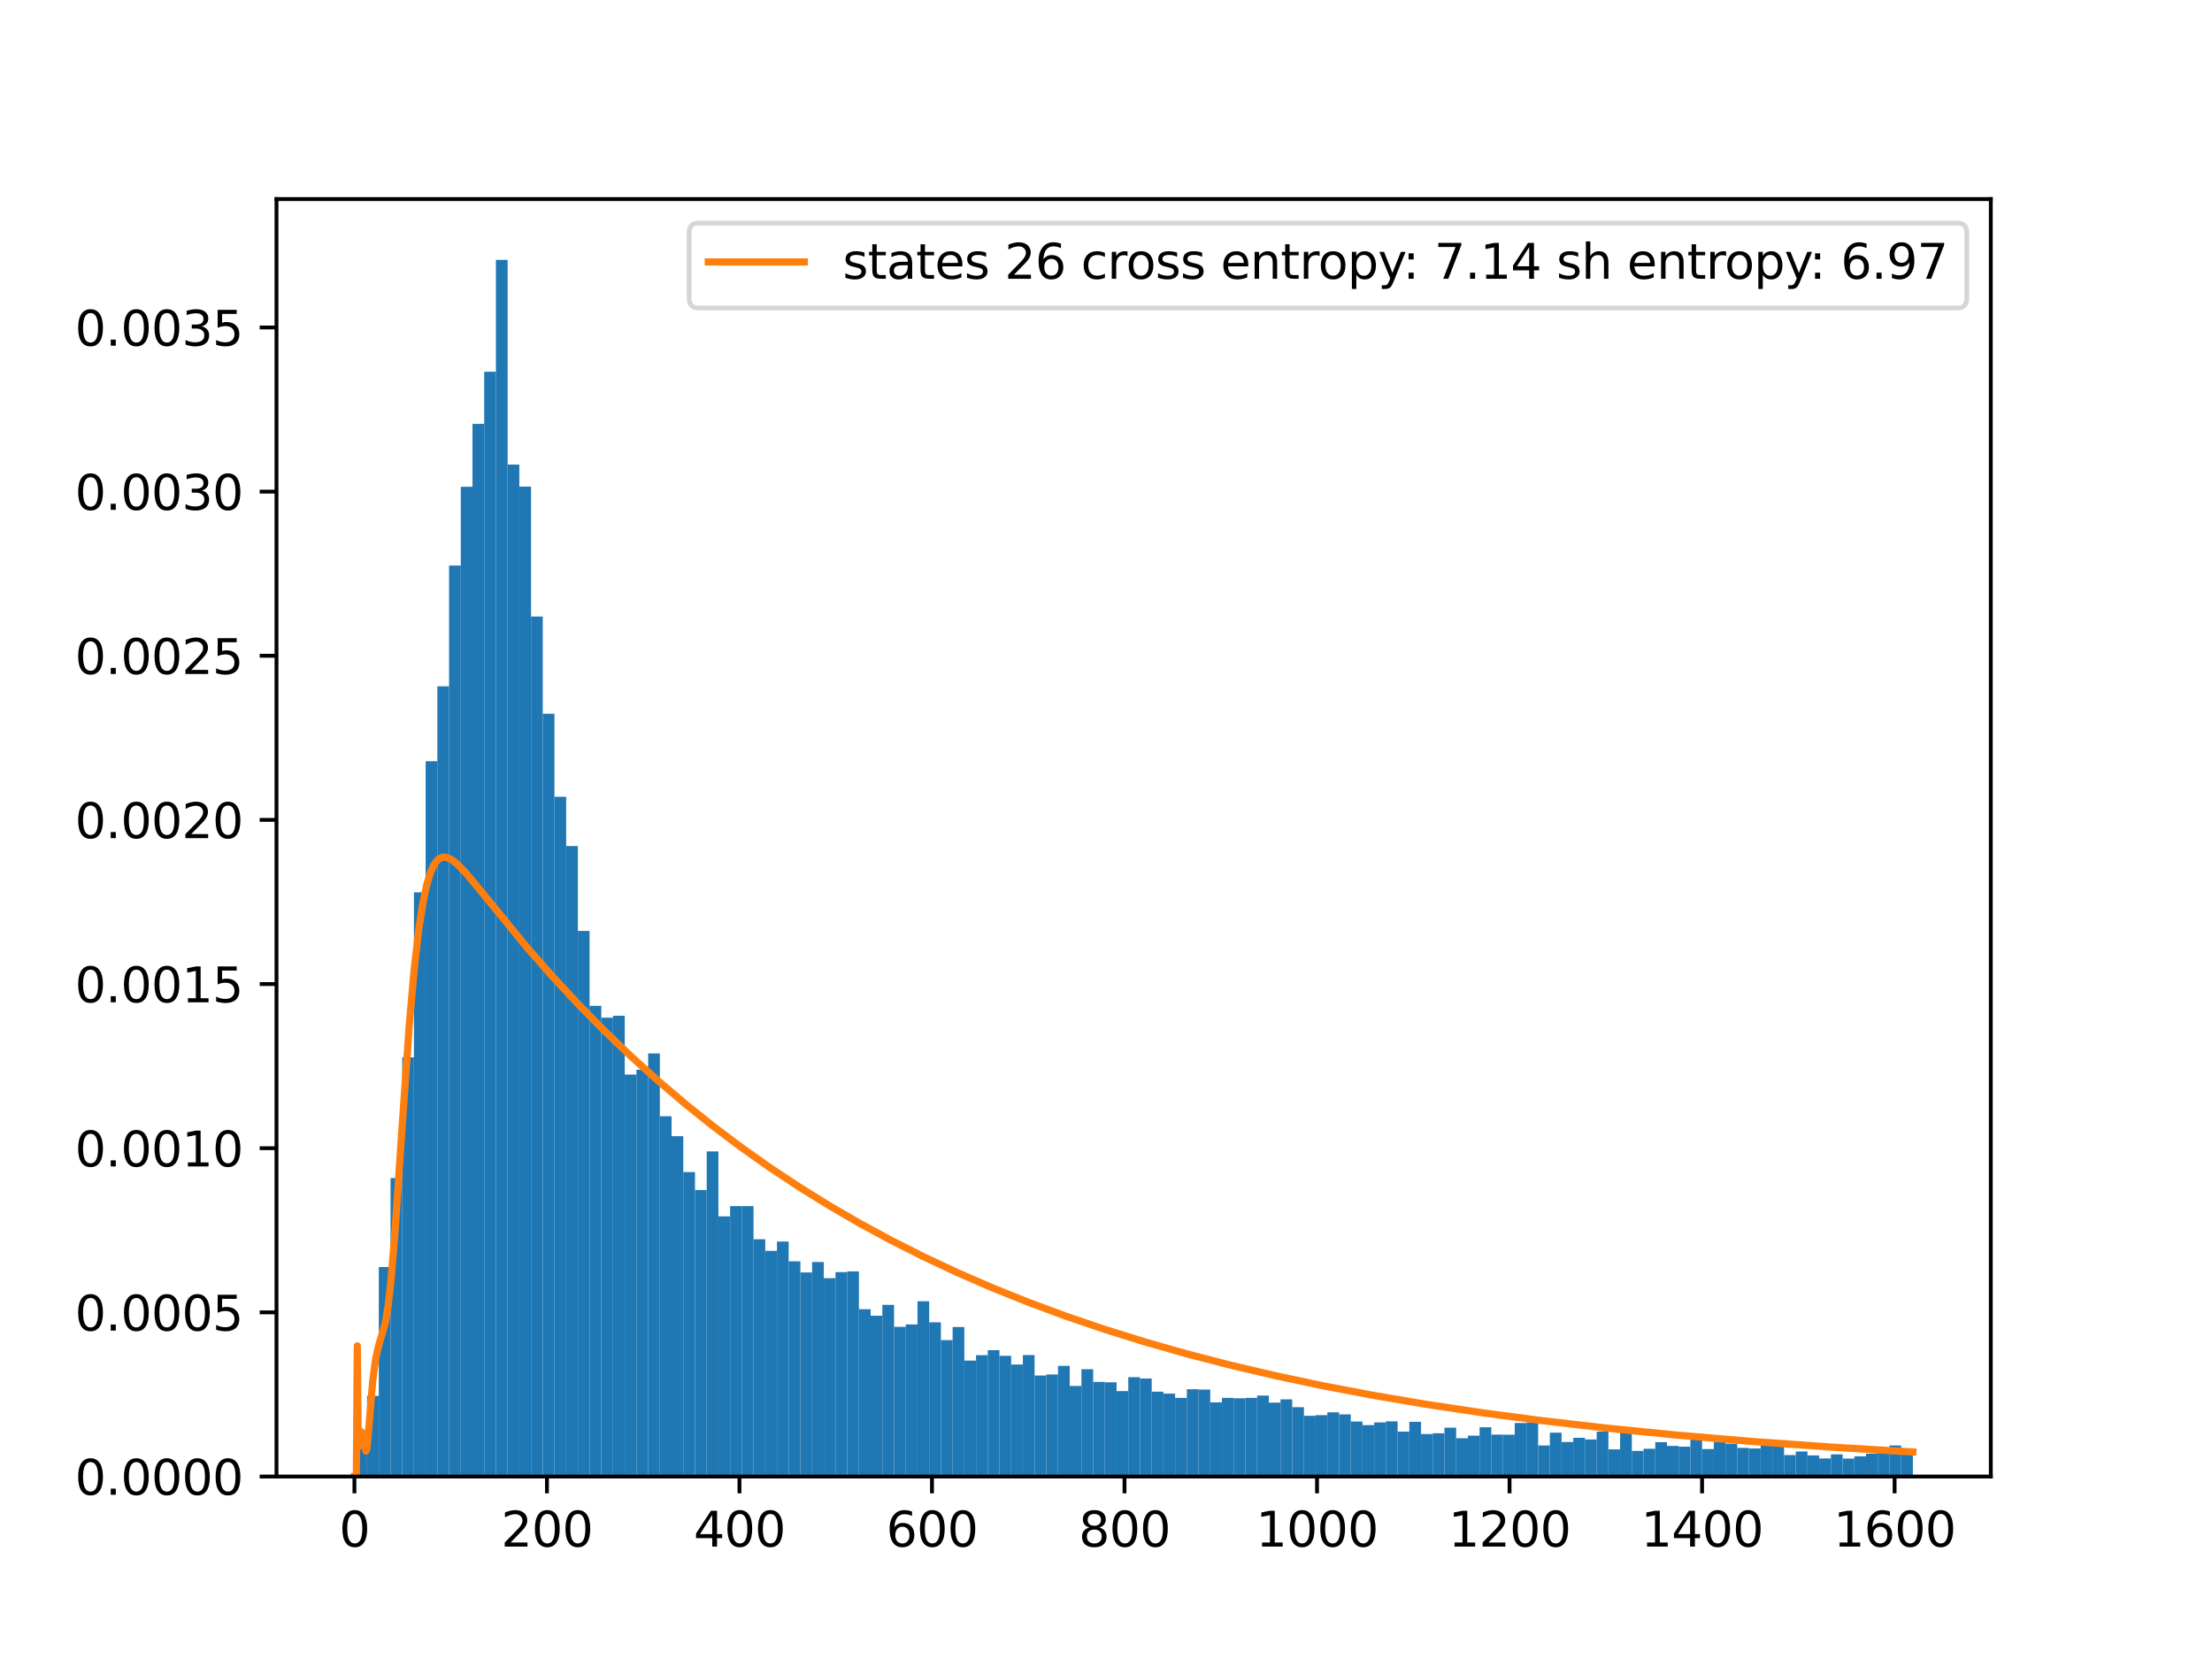 <?xml version="1.0" encoding="utf-8" standalone="no"?>
<!DOCTYPE svg PUBLIC "-//W3C//DTD SVG 1.1//EN"
  "http://www.w3.org/Graphics/SVG/1.1/DTD/svg11.dtd">
<svg xmlns:xlink="http://www.w3.org/1999/xlink" width="460.8pt" height="345.6pt" viewBox="0 0 460.8 345.6" xmlns="http://www.w3.org/2000/svg" version="1.1">
 <defs>
  <style type="text/css">*{stroke-linejoin: round; stroke-linecap: butt}</style>
 </defs>
 <g id="figure_1">
  <g id="patch_1">
   <path d="M 0 345.6 
L 460.8 345.6 
L 460.8 0 
L 0 0 
z
" style="fill: #ffffff"/>
  </g>
  <g id="axes_1">
   <g id="patch_2">
    <path d="M 57.6 307.584 
L 414.72 307.584 
L 414.72 41.472 
L 57.6 41.472 
z
" style="fill: #ffffff"/>
   </g>
   <g id="patch_3">
    <path d="M 74.033 307.584 
L 76.473 307.584 
L 76.473 300.645 
L 74.033 300.645 
z
" clip-path="url(#pe1eccd3d20)" style="fill: #1f77b4"/>
   </g>
   <g id="patch_4">
    <path d="M 76.473 307.584 
L 78.912 307.584 
L 78.912 290.786 
L 76.473 290.786 
z
" clip-path="url(#pe1eccd3d20)" style="fill: #1f77b4"/>
   </g>
   <g id="patch_5">
    <path d="M 78.912 307.584 
L 81.352 307.584 
L 81.352 263.942 
L 78.912 263.942 
z
" clip-path="url(#pe1eccd3d20)" style="fill: #1f77b4"/>
   </g>
   <g id="patch_6">
    <path d="M 81.352 307.584 
L 83.791 307.584 
L 83.791 245.417 
L 81.352 245.417 
z
" clip-path="url(#pe1eccd3d20)" style="fill: #1f77b4"/>
   </g>
   <g id="patch_7">
    <path d="M 83.791 307.584 
L 86.231 307.584 
L 86.231 220.268 
L 83.791 220.268 
z
" clip-path="url(#pe1eccd3d20)" style="fill: #1f77b4"/>
   </g>
   <g id="patch_8">
    <path d="M 86.231 307.584 
L 88.67 307.584 
L 88.67 185.888 
L 86.231 185.888 
z
" clip-path="url(#pe1eccd3d20)" style="fill: #1f77b4"/>
   </g>
   <g id="patch_9">
    <path d="M 88.67 307.584 
L 91.11 307.584 
L 91.11 158.572 
L 88.67 158.572 
z
" clip-path="url(#pe1eccd3d20)" style="fill: #1f77b4"/>
   </g>
   <g id="patch_10">
    <path d="M 91.11 307.584 
L 93.549 307.584 
L 93.549 142.967 
L 91.11 142.967 
z
" clip-path="url(#pe1eccd3d20)" style="fill: #1f77b4"/>
   </g>
   <g id="patch_11">
    <path d="M 93.549 307.584 
L 95.989 307.584 
L 95.989 117.818 
L 93.549 117.818 
z
" clip-path="url(#pe1eccd3d20)" style="fill: #1f77b4"/>
   </g>
   <g id="patch_12">
    <path d="M 95.989 307.584 
L 98.428 307.584 
L 98.428 101.397 
L 95.989 101.397 
z
" clip-path="url(#pe1eccd3d20)" style="fill: #1f77b4"/>
   </g>
   <g id="patch_13">
    <path d="M 98.428 307.584 
L 100.868 307.584 
L 100.868 88.304 
L 98.428 88.304 
z
" clip-path="url(#pe1eccd3d20)" style="fill: #1f77b4"/>
   </g>
   <g id="patch_14">
    <path d="M 100.868 307.584 
L 103.307 307.584 
L 103.307 77.441 
L 100.868 77.441 
z
" clip-path="url(#pe1eccd3d20)" style="fill: #1f77b4"/>
   </g>
   <g id="patch_15">
    <path d="M 103.307 307.584 
L 105.747 307.584 
L 105.747 54.144 
L 103.307 54.144 
z
" clip-path="url(#pe1eccd3d20)" style="fill: #1f77b4"/>
   </g>
   <g id="patch_16">
    <path d="M 105.747 307.584 
L 108.186 307.584 
L 108.186 96.782 
L 105.747 96.782 
z
" clip-path="url(#pe1eccd3d20)" style="fill: #1f77b4"/>
   </g>
   <g id="patch_17">
    <path d="M 108.186 307.584 
L 110.626 307.584 
L 110.626 101.366 
L 108.186 101.366 
z
" clip-path="url(#pe1eccd3d20)" style="fill: #1f77b4"/>
   </g>
   <g id="patch_18">
    <path d="M 110.626 307.584 
L 113.065 307.584 
L 113.065 128.43 
L 110.626 128.43 
z
" clip-path="url(#pe1eccd3d20)" style="fill: #1f77b4"/>
   </g>
   <g id="patch_19">
    <path d="M 113.065 307.584 
L 115.505 307.584 
L 115.505 148.682 
L 113.065 148.682 
z
" clip-path="url(#pe1eccd3d20)" style="fill: #1f77b4"/>
   </g>
   <g id="patch_20">
    <path d="M 115.505 307.584 
L 117.944 307.584 
L 117.944 165.982 
L 115.505 165.982 
z
" clip-path="url(#pe1eccd3d20)" style="fill: #1f77b4"/>
   </g>
   <g id="patch_21">
    <path d="M 117.944 307.584 
L 120.384 307.584 
L 120.384 176.249 
L 117.944 176.249 
z
" clip-path="url(#pe1eccd3d20)" style="fill: #1f77b4"/>
   </g>
   <g id="patch_22">
    <path d="M 120.384 307.584 
L 122.823 307.584 
L 122.823 193.925 
L 120.384 193.925 
z
" clip-path="url(#pe1eccd3d20)" style="fill: #1f77b4"/>
   </g>
   <g id="patch_23">
    <path d="M 122.823 307.584 
L 125.263 307.584 
L 125.263 209.53 
L 122.823 209.53 
z
" clip-path="url(#pe1eccd3d20)" style="fill: #1f77b4"/>
   </g>
   <g id="patch_24">
    <path d="M 125.263 307.584 
L 127.702 307.584 
L 127.702 212.01 
L 125.263 212.01 
z
" clip-path="url(#pe1eccd3d20)" style="fill: #1f77b4"/>
   </g>
   <g id="patch_25">
    <path d="M 127.702 307.584 
L 130.142 307.584 
L 130.142 211.602 
L 127.702 211.602 
z
" clip-path="url(#pe1eccd3d20)" style="fill: #1f77b4"/>
   </g>
   <g id="patch_26">
    <path d="M 130.142 307.584 
L 132.581 307.584 
L 132.581 223.847 
L 130.142 223.847 
z
" clip-path="url(#pe1eccd3d20)" style="fill: #1f77b4"/>
   </g>
   <g id="patch_27">
    <path d="M 132.581 307.584 
L 135.021 307.584 
L 135.021 222.842 
L 132.581 222.842 
z
" clip-path="url(#pe1eccd3d20)" style="fill: #1f77b4"/>
   </g>
   <g id="patch_28">
    <path d="M 135.021 307.584 
L 137.46 307.584 
L 137.46 219.451 
L 135.021 219.451 
z
" clip-path="url(#pe1eccd3d20)" style="fill: #1f77b4"/>
   </g>
   <g id="patch_29">
    <path d="M 137.46 307.584 
L 139.9 307.584 
L 139.9 232.544 
L 137.46 232.544 
z
" clip-path="url(#pe1eccd3d20)" style="fill: #1f77b4"/>
   </g>
   <g id="patch_30">
    <path d="M 139.9 307.584 
L 142.339 307.584 
L 142.339 236.689 
L 139.9 236.689 
z
" clip-path="url(#pe1eccd3d20)" style="fill: #1f77b4"/>
   </g>
   <g id="patch_31">
    <path d="M 142.339 307.584 
L 144.779 307.584 
L 144.779 244.161 
L 142.339 244.161 
z
" clip-path="url(#pe1eccd3d20)" style="fill: #1f77b4"/>
   </g>
   <g id="patch_32">
    <path d="M 144.779 307.584 
L 147.218 307.584 
L 147.218 247.897 
L 144.779 247.897 
z
" clip-path="url(#pe1eccd3d20)" style="fill: #1f77b4"/>
   </g>
   <g id="patch_33">
    <path d="M 147.218 307.584 
L 149.658 307.584 
L 149.658 239.86 
L 147.218 239.86 
z
" clip-path="url(#pe1eccd3d20)" style="fill: #1f77b4"/>
   </g>
   <g id="patch_34">
    <path d="M 149.658 307.584 
L 152.097 307.584 
L 152.097 253.392 
L 149.658 253.392 
z
" clip-path="url(#pe1eccd3d20)" style="fill: #1f77b4"/>
   </g>
   <g id="patch_35">
    <path d="M 152.097 307.584 
L 154.537 307.584 
L 154.537 251.257 
L 152.097 251.257 
z
" clip-path="url(#pe1eccd3d20)" style="fill: #1f77b4"/>
   </g>
   <g id="patch_36">
    <path d="M 154.537 307.584 
L 156.976 307.584 
L 156.976 251.257 
L 154.537 251.257 
z
" clip-path="url(#pe1eccd3d20)" style="fill: #1f77b4"/>
   </g>
   <g id="patch_37">
    <path d="M 156.976 307.584 
L 159.416 307.584 
L 159.416 258.164 
L 156.976 258.164 
z
" clip-path="url(#pe1eccd3d20)" style="fill: #1f77b4"/>
   </g>
   <g id="patch_38">
    <path d="M 159.416 307.584 
L 161.855 307.584 
L 161.855 260.582 
L 159.416 260.582 
z
" clip-path="url(#pe1eccd3d20)" style="fill: #1f77b4"/>
   </g>
   <g id="patch_39">
    <path d="M 161.855 307.584 
L 164.295 307.584 
L 164.295 258.635 
L 161.855 258.635 
z
" clip-path="url(#pe1eccd3d20)" style="fill: #1f77b4"/>
   </g>
   <g id="patch_40">
    <path d="M 164.295 307.584 
L 166.734 307.584 
L 166.734 262.748 
L 164.295 262.748 
z
" clip-path="url(#pe1eccd3d20)" style="fill: #1f77b4"/>
   </g>
   <g id="patch_41">
    <path d="M 166.734 307.584 
L 169.174 307.584 
L 169.174 265.072 
L 166.734 265.072 
z
" clip-path="url(#pe1eccd3d20)" style="fill: #1f77b4"/>
   </g>
   <g id="patch_42">
    <path d="M 169.174 307.584 
L 171.613 307.584 
L 171.613 262.905 
L 169.174 262.905 
z
" clip-path="url(#pe1eccd3d20)" style="fill: #1f77b4"/>
   </g>
   <g id="patch_43">
    <path d="M 171.613 307.584 
L 174.053 307.584 
L 174.053 266.265 
L 171.613 266.265 
z
" clip-path="url(#pe1eccd3d20)" style="fill: #1f77b4"/>
   </g>
   <g id="patch_44">
    <path d="M 174.053 307.584 
L 176.492 307.584 
L 176.492 265.009 
L 174.053 265.009 
z
" clip-path="url(#pe1eccd3d20)" style="fill: #1f77b4"/>
   </g>
   <g id="patch_45">
    <path d="M 176.492 307.584 
L 178.932 307.584 
L 178.932 264.852 
L 176.492 264.852 
z
" clip-path="url(#pe1eccd3d20)" style="fill: #1f77b4"/>
   </g>
   <g id="patch_46">
    <path d="M 178.932 307.584 
L 181.371 307.584 
L 181.371 272.733 
L 178.932 272.733 
z
" clip-path="url(#pe1eccd3d20)" style="fill: #1f77b4"/>
   </g>
   <g id="patch_47">
    <path d="M 181.371 307.584 
L 183.811 307.584 
L 183.811 274.083 
L 181.371 274.083 
z
" clip-path="url(#pe1eccd3d20)" style="fill: #1f77b4"/>
   </g>
   <g id="patch_48">
    <path d="M 183.811 307.584 
L 186.25 307.584 
L 186.25 271.822 
L 183.811 271.822 
z
" clip-path="url(#pe1eccd3d20)" style="fill: #1f77b4"/>
   </g>
   <g id="patch_49">
    <path d="M 186.25 307.584 
L 188.69 307.584 
L 188.69 276.406 
L 186.25 276.406 
z
" clip-path="url(#pe1eccd3d20)" style="fill: #1f77b4"/>
   </g>
   <g id="patch_50">
    <path d="M 188.69 307.584 
L 191.129 307.584 
L 191.129 275.904 
L 188.69 275.904 
z
" clip-path="url(#pe1eccd3d20)" style="fill: #1f77b4"/>
   </g>
   <g id="patch_51">
    <path d="M 191.129 307.584 
L 193.569 307.584 
L 193.569 271.069 
L 191.129 271.069 
z
" clip-path="url(#pe1eccd3d20)" style="fill: #1f77b4"/>
   </g>
   <g id="patch_52">
    <path d="M 193.569 307.584 
L 196.008 307.584 
L 196.008 275.464 
L 193.569 275.464 
z
" clip-path="url(#pe1eccd3d20)" style="fill: #1f77b4"/>
   </g>
   <g id="patch_53">
    <path d="M 196.008 307.584 
L 198.448 307.584 
L 198.448 279.169 
L 196.008 279.169 
z
" clip-path="url(#pe1eccd3d20)" style="fill: #1f77b4"/>
   </g>
   <g id="patch_54">
    <path d="M 198.448 307.584 
L 200.887 307.584 
L 200.887 276.438 
L 198.448 276.438 
z
" clip-path="url(#pe1eccd3d20)" style="fill: #1f77b4"/>
   </g>
   <g id="patch_55">
    <path d="M 200.887 307.584 
L 203.327 307.584 
L 203.327 283.439 
L 200.887 283.439 
z
" clip-path="url(#pe1eccd3d20)" style="fill: #1f77b4"/>
   </g>
   <g id="patch_56">
    <path d="M 203.327 307.584 
L 205.766 307.584 
L 205.766 282.309 
L 203.327 282.309 
z
" clip-path="url(#pe1eccd3d20)" style="fill: #1f77b4"/>
   </g>
   <g id="patch_57">
    <path d="M 205.766 307.584 
L 208.206 307.584 
L 208.206 281.273 
L 205.766 281.273 
z
" clip-path="url(#pe1eccd3d20)" style="fill: #1f77b4"/>
   </g>
   <g id="patch_58">
    <path d="M 208.206 307.584 
L 210.645 307.584 
L 210.645 282.435 
L 208.206 282.435 
z
" clip-path="url(#pe1eccd3d20)" style="fill: #1f77b4"/>
   </g>
   <g id="patch_59">
    <path d="M 210.645 307.584 
L 213.085 307.584 
L 213.085 284.256 
L 210.645 284.256 
z
" clip-path="url(#pe1eccd3d20)" style="fill: #1f77b4"/>
   </g>
   <g id="patch_60">
    <path d="M 213.085 307.584 
L 215.524 307.584 
L 215.524 282.278 
L 213.085 282.278 
z
" clip-path="url(#pe1eccd3d20)" style="fill: #1f77b4"/>
   </g>
   <g id="patch_61">
    <path d="M 215.524 307.584 
L 217.964 307.584 
L 217.964 286.548 
L 215.524 286.548 
z
" clip-path="url(#pe1eccd3d20)" style="fill: #1f77b4"/>
   </g>
   <g id="patch_62">
    <path d="M 217.964 307.584 
L 220.403 307.584 
L 220.403 286.328 
L 217.964 286.328 
z
" clip-path="url(#pe1eccd3d20)" style="fill: #1f77b4"/>
   </g>
   <g id="patch_63">
    <path d="M 220.403 307.584 
L 222.843 307.584 
L 222.843 284.538 
L 220.403 284.538 
z
" clip-path="url(#pe1eccd3d20)" style="fill: #1f77b4"/>
   </g>
   <g id="patch_64">
    <path d="M 222.843 307.584 
L 225.282 307.584 
L 225.282 288.714 
L 222.843 288.714 
z
" clip-path="url(#pe1eccd3d20)" style="fill: #1f77b4"/>
   </g>
   <g id="patch_65">
    <path d="M 225.282 307.584 
L 227.722 307.584 
L 227.722 285.229 
L 225.282 285.229 
z
" clip-path="url(#pe1eccd3d20)" style="fill: #1f77b4"/>
   </g>
   <g id="patch_66">
    <path d="M 227.722 307.584 
L 230.162 307.584 
L 230.162 287.866 
L 227.722 287.866 
z
" clip-path="url(#pe1eccd3d20)" style="fill: #1f77b4"/>
   </g>
   <g id="patch_67">
    <path d="M 230.162 307.584 
L 232.601 307.584 
L 232.601 287.961 
L 230.162 287.961 
z
" clip-path="url(#pe1eccd3d20)" style="fill: #1f77b4"/>
   </g>
   <g id="patch_68">
    <path d="M 232.601 307.584 
L 235.041 307.584 
L 235.041 289.782 
L 232.601 289.782 
z
" clip-path="url(#pe1eccd3d20)" style="fill: #1f77b4"/>
   </g>
   <g id="patch_69">
    <path d="M 235.041 307.584 
L 237.48 307.584 
L 237.48 286.893 
L 235.041 286.893 
z
" clip-path="url(#pe1eccd3d20)" style="fill: #1f77b4"/>
   </g>
   <g id="patch_70">
    <path d="M 237.48 307.584 
L 239.92 307.584 
L 239.92 287.176 
L 237.48 287.176 
z
" clip-path="url(#pe1eccd3d20)" style="fill: #1f77b4"/>
   </g>
   <g id="patch_71">
    <path d="M 239.92 307.584 
L 242.359 307.584 
L 242.359 289.907 
L 239.92 289.907 
z
" clip-path="url(#pe1eccd3d20)" style="fill: #1f77b4"/>
   </g>
   <g id="patch_72">
    <path d="M 242.359 307.584 
L 244.799 307.584 
L 244.799 290.315 
L 242.359 290.315 
z
" clip-path="url(#pe1eccd3d20)" style="fill: #1f77b4"/>
   </g>
   <g id="patch_73">
    <path d="M 244.799 307.584 
L 247.238 307.584 
L 247.238 291.195 
L 244.799 291.195 
z
" clip-path="url(#pe1eccd3d20)" style="fill: #1f77b4"/>
   </g>
   <g id="patch_74">
    <path d="M 247.238 307.584 
L 249.678 307.584 
L 249.678 289.405 
L 247.238 289.405 
z
" clip-path="url(#pe1eccd3d20)" style="fill: #1f77b4"/>
   </g>
   <g id="patch_75">
    <path d="M 249.678 307.584 
L 252.117 307.584 
L 252.117 289.468 
L 249.678 289.468 
z
" clip-path="url(#pe1eccd3d20)" style="fill: #1f77b4"/>
   </g>
   <g id="patch_76">
    <path d="M 252.117 307.584 
L 254.557 307.584 
L 254.557 292.136 
L 252.117 292.136 
z
" clip-path="url(#pe1eccd3d20)" style="fill: #1f77b4"/>
   </g>
   <g id="patch_77">
    <path d="M 254.557 307.584 
L 256.996 307.584 
L 256.996 291.195 
L 254.557 291.195 
z
" clip-path="url(#pe1eccd3d20)" style="fill: #1f77b4"/>
   </g>
   <g id="patch_78">
    <path d="M 256.996 307.584 
L 259.436 307.584 
L 259.436 291.289 
L 256.996 291.289 
z
" clip-path="url(#pe1eccd3d20)" style="fill: #1f77b4"/>
   </g>
   <g id="patch_79">
    <path d="M 259.436 307.584 
L 261.875 307.584 
L 261.875 291.195 
L 259.436 291.195 
z
" clip-path="url(#pe1eccd3d20)" style="fill: #1f77b4"/>
   </g>
   <g id="patch_80">
    <path d="M 261.875 307.584 
L 264.315 307.584 
L 264.315 290.724 
L 261.875 290.724 
z
" clip-path="url(#pe1eccd3d20)" style="fill: #1f77b4"/>
   </g>
   <g id="patch_81">
    <path d="M 264.315 307.584 
L 266.754 307.584 
L 266.754 292.199 
L 264.315 292.199 
z
" clip-path="url(#pe1eccd3d20)" style="fill: #1f77b4"/>
   </g>
   <g id="patch_82">
    <path d="M 266.754 307.584 
L 269.194 307.584 
L 269.194 291.509 
L 266.754 291.509 
z
" clip-path="url(#pe1eccd3d20)" style="fill: #1f77b4"/>
   </g>
   <g id="patch_83">
    <path d="M 269.194 307.584 
L 271.633 307.584 
L 271.633 293.141 
L 269.194 293.141 
z
" clip-path="url(#pe1eccd3d20)" style="fill: #1f77b4"/>
   </g>
   <g id="patch_84">
    <path d="M 271.633 307.584 
L 274.073 307.584 
L 274.073 294.931 
L 271.633 294.931 
z
" clip-path="url(#pe1eccd3d20)" style="fill: #1f77b4"/>
   </g>
   <g id="patch_85">
    <path d="M 274.073 307.584 
L 276.512 307.584 
L 276.512 294.805 
L 274.073 294.805 
z
" clip-path="url(#pe1eccd3d20)" style="fill: #1f77b4"/>
   </g>
   <g id="patch_86">
    <path d="M 276.512 307.584 
L 278.952 307.584 
L 278.952 294.209 
L 276.512 294.209 
z
" clip-path="url(#pe1eccd3d20)" style="fill: #1f77b4"/>
   </g>
   <g id="patch_87">
    <path d="M 278.952 307.584 
L 281.391 307.584 
L 281.391 294.648 
L 278.952 294.648 
z
" clip-path="url(#pe1eccd3d20)" style="fill: #1f77b4"/>
   </g>
   <g id="patch_88">
    <path d="M 281.391 307.584 
L 283.831 307.584 
L 283.831 296.124 
L 281.391 296.124 
z
" clip-path="url(#pe1eccd3d20)" style="fill: #1f77b4"/>
   </g>
   <g id="patch_89">
    <path d="M 283.831 307.584 
L 286.27 307.584 
L 286.27 296.877 
L 283.831 296.877 
z
" clip-path="url(#pe1eccd3d20)" style="fill: #1f77b4"/>
   </g>
   <g id="patch_90">
    <path d="M 286.27 307.584 
L 288.71 307.584 
L 288.71 296.312 
L 286.27 296.312 
z
" clip-path="url(#pe1eccd3d20)" style="fill: #1f77b4"/>
   </g>
   <g id="patch_91">
    <path d="M 288.71 307.584 
L 291.149 307.584 
L 291.149 296.093 
L 288.71 296.093 
z
" clip-path="url(#pe1eccd3d20)" style="fill: #1f77b4"/>
   </g>
   <g id="patch_92">
    <path d="M 291.149 307.584 
L 293.589 307.584 
L 293.589 298.228 
L 291.149 298.228 
z
" clip-path="url(#pe1eccd3d20)" style="fill: #1f77b4"/>
   </g>
   <g id="patch_93">
    <path d="M 293.589 307.584 
L 296.028 307.584 
L 296.028 296.187 
L 293.589 296.187 
z
" clip-path="url(#pe1eccd3d20)" style="fill: #1f77b4"/>
   </g>
   <g id="patch_94">
    <path d="M 296.028 307.584 
L 298.468 307.584 
L 298.468 298.73 
L 296.028 298.73 
z
" clip-path="url(#pe1eccd3d20)" style="fill: #1f77b4"/>
   </g>
   <g id="patch_95">
    <path d="M 298.468 307.584 
L 300.907 307.584 
L 300.907 298.573 
L 298.468 298.573 
z
" clip-path="url(#pe1eccd3d20)" style="fill: #1f77b4"/>
   </g>
   <g id="patch_96">
    <path d="M 300.907 307.584 
L 303.347 307.584 
L 303.347 297.411 
L 300.907 297.411 
z
" clip-path="url(#pe1eccd3d20)" style="fill: #1f77b4"/>
   </g>
   <g id="patch_97">
    <path d="M 303.347 307.584 
L 305.786 307.584 
L 305.786 299.609 
L 303.347 299.609 
z
" clip-path="url(#pe1eccd3d20)" style="fill: #1f77b4"/>
   </g>
   <g id="patch_98">
    <path d="M 305.786 307.584 
L 308.226 307.584 
L 308.226 299.075 
L 305.786 299.075 
z
" clip-path="url(#pe1eccd3d20)" style="fill: #1f77b4"/>
   </g>
   <g id="patch_99">
    <path d="M 308.226 307.584 
L 310.665 307.584 
L 310.665 297.317 
L 308.226 297.317 
z
" clip-path="url(#pe1eccd3d20)" style="fill: #1f77b4"/>
   </g>
   <g id="patch_100">
    <path d="M 310.665 307.584 
L 313.105 307.584 
L 313.105 298.856 
L 310.665 298.856 
z
" clip-path="url(#pe1eccd3d20)" style="fill: #1f77b4"/>
   </g>
   <g id="patch_101">
    <path d="M 313.105 307.584 
L 315.544 307.584 
L 315.544 298.887 
L 313.105 298.887 
z
" clip-path="url(#pe1eccd3d20)" style="fill: #1f77b4"/>
   </g>
   <g id="patch_102">
    <path d="M 315.544 307.584 
L 317.984 307.584 
L 317.984 296.438 
L 315.544 296.438 
z
" clip-path="url(#pe1eccd3d20)" style="fill: #1f77b4"/>
   </g>
   <g id="patch_103">
    <path d="M 317.984 307.584 
L 320.423 307.584 
L 320.423 296.344 
L 317.984 296.344 
z
" clip-path="url(#pe1eccd3d20)" style="fill: #1f77b4"/>
   </g>
   <g id="patch_104">
    <path d="M 320.423 307.584 
L 322.863 307.584 
L 322.863 301.116 
L 320.423 301.116 
z
" clip-path="url(#pe1eccd3d20)" style="fill: #1f77b4"/>
   </g>
   <g id="patch_105">
    <path d="M 322.863 307.584 
L 325.302 307.584 
L 325.302 298.447 
L 322.863 298.447 
z
" clip-path="url(#pe1eccd3d20)" style="fill: #1f77b4"/>
   </g>
   <g id="patch_106">
    <path d="M 325.302 307.584 
L 327.742 307.584 
L 327.742 300.394 
L 325.302 300.394 
z
" clip-path="url(#pe1eccd3d20)" style="fill: #1f77b4"/>
   </g>
   <g id="patch_107">
    <path d="M 327.742 307.584 
L 330.181 307.584 
L 330.181 299.515 
L 327.742 299.515 
z
" clip-path="url(#pe1eccd3d20)" style="fill: #1f77b4"/>
   </g>
   <g id="patch_108">
    <path d="M 330.181 307.584 
L 332.621 307.584 
L 332.621 299.86 
L 330.181 299.86 
z
" clip-path="url(#pe1eccd3d20)" style="fill: #1f77b4"/>
   </g>
   <g id="patch_109">
    <path d="M 332.621 307.584 
L 335.06 307.584 
L 335.06 298.228 
L 332.621 298.228 
z
" clip-path="url(#pe1eccd3d20)" style="fill: #1f77b4"/>
   </g>
   <g id="patch_110">
    <path d="M 335.06 307.584 
L 337.5 307.584 
L 337.5 301.932 
L 335.06 301.932 
z
" clip-path="url(#pe1eccd3d20)" style="fill: #1f77b4"/>
   </g>
   <g id="patch_111">
    <path d="M 337.5 307.584 
L 339.939 307.584 
L 339.939 297.882 
L 337.5 297.882 
z
" clip-path="url(#pe1eccd3d20)" style="fill: #1f77b4"/>
   </g>
   <g id="patch_112">
    <path d="M 339.939 307.584 
L 342.379 307.584 
L 342.379 302.246 
L 339.939 302.246 
z
" clip-path="url(#pe1eccd3d20)" style="fill: #1f77b4"/>
   </g>
   <g id="patch_113">
    <path d="M 342.379 307.584 
L 344.818 307.584 
L 344.818 301.807 
L 342.379 301.807 
z
" clip-path="url(#pe1eccd3d20)" style="fill: #1f77b4"/>
   </g>
   <g id="patch_114">
    <path d="M 344.818 307.584 
L 347.258 307.584 
L 347.258 300.425 
L 344.818 300.425 
z
" clip-path="url(#pe1eccd3d20)" style="fill: #1f77b4"/>
   </g>
   <g id="patch_115">
    <path d="M 347.258 307.584 
L 349.697 307.584 
L 349.697 301.21 
L 347.258 301.21 
z
" clip-path="url(#pe1eccd3d20)" style="fill: #1f77b4"/>
   </g>
   <g id="patch_116">
    <path d="M 349.697 307.584 
L 352.137 307.584 
L 352.137 301.367 
L 349.697 301.367 
z
" clip-path="url(#pe1eccd3d20)" style="fill: #1f77b4"/>
   </g>
   <g id="patch_117">
    <path d="M 352.137 307.584 
L 354.576 307.584 
L 354.576 298.667 
L 352.137 298.667 
z
" clip-path="url(#pe1eccd3d20)" style="fill: #1f77b4"/>
   </g>
   <g id="patch_118">
    <path d="M 354.576 307.584 
L 357.016 307.584 
L 357.016 301.87 
L 354.576 301.87 
z
" clip-path="url(#pe1eccd3d20)" style="fill: #1f77b4"/>
   </g>
   <g id="patch_119">
    <path d="M 357.016 307.584 
L 359.455 307.584 
L 359.455 300.363 
L 357.016 300.363 
z
" clip-path="url(#pe1eccd3d20)" style="fill: #1f77b4"/>
   </g>
   <g id="patch_120">
    <path d="M 359.455 307.584 
L 361.895 307.584 
L 361.895 300.739 
L 359.455 300.739 
z
" clip-path="url(#pe1eccd3d20)" style="fill: #1f77b4"/>
   </g>
   <g id="patch_121">
    <path d="M 361.895 307.584 
L 364.334 307.584 
L 364.334 301.618 
L 361.895 301.618 
z
" clip-path="url(#pe1eccd3d20)" style="fill: #1f77b4"/>
   </g>
   <g id="patch_122">
    <path d="M 364.334 307.584 
L 366.774 307.584 
L 366.774 301.744 
L 364.334 301.744 
z
" clip-path="url(#pe1eccd3d20)" style="fill: #1f77b4"/>
   </g>
   <g id="patch_123">
    <path d="M 366.774 307.584 
L 369.213 307.584 
L 369.213 301.148 
L 366.774 301.148 
z
" clip-path="url(#pe1eccd3d20)" style="fill: #1f77b4"/>
   </g>
   <g id="patch_124">
    <path d="M 369.213 307.584 
L 371.653 307.584 
L 371.653 301.179 
L 369.213 301.179 
z
" clip-path="url(#pe1eccd3d20)" style="fill: #1f77b4"/>
   </g>
   <g id="patch_125">
    <path d="M 371.653 307.584 
L 374.092 307.584 
L 374.092 303.126 
L 371.653 303.126 
z
" clip-path="url(#pe1eccd3d20)" style="fill: #1f77b4"/>
   </g>
   <g id="patch_126">
    <path d="M 374.092 307.584 
L 376.532 307.584 
L 376.532 302.372 
L 374.092 302.372 
z
" clip-path="url(#pe1eccd3d20)" style="fill: #1f77b4"/>
   </g>
   <g id="patch_127">
    <path d="M 376.532 307.584 
L 378.971 307.584 
L 378.971 303.188 
L 376.532 303.188 
z
" clip-path="url(#pe1eccd3d20)" style="fill: #1f77b4"/>
   </g>
   <g id="patch_128">
    <path d="M 378.971 307.584 
L 381.411 307.584 
L 381.411 303.816 
L 378.971 303.816 
z
" clip-path="url(#pe1eccd3d20)" style="fill: #1f77b4"/>
   </g>
   <g id="patch_129">
    <path d="M 381.411 307.584 
L 383.85 307.584 
L 383.85 302.969 
L 381.411 302.969 
z
" clip-path="url(#pe1eccd3d20)" style="fill: #1f77b4"/>
   </g>
   <g id="patch_130">
    <path d="M 383.85 307.584 
L 386.29 307.584 
L 386.29 303.848 
L 383.85 303.848 
z
" clip-path="url(#pe1eccd3d20)" style="fill: #1f77b4"/>
   </g>
   <g id="patch_131">
    <path d="M 386.29 307.584 
L 388.729 307.584 
L 388.729 303.377 
L 386.29 303.377 
z
" clip-path="url(#pe1eccd3d20)" style="fill: #1f77b4"/>
   </g>
   <g id="patch_132">
    <path d="M 388.729 307.584 
L 391.169 307.584 
L 391.169 302.812 
L 388.729 302.812 
z
" clip-path="url(#pe1eccd3d20)" style="fill: #1f77b4"/>
   </g>
   <g id="patch_133">
    <path d="M 391.169 307.584 
L 393.608 307.584 
L 393.608 302.623 
L 391.169 302.623 
z
" clip-path="url(#pe1eccd3d20)" style="fill: #1f77b4"/>
   </g>
   <g id="patch_134">
    <path d="M 393.608 307.584 
L 396.048 307.584 
L 396.048 301.116 
L 393.608 301.116 
z
" clip-path="url(#pe1eccd3d20)" style="fill: #1f77b4"/>
   </g>
   <g id="patch_135">
    <path d="M 396.048 307.584 
L 398.487 307.584 
L 398.487 302.874 
L 396.048 302.874 
z
" clip-path="url(#pe1eccd3d20)" style="fill: #1f77b4"/>
   </g>
   <g id="matplotlib.axis_1">
    <g id="xtick_1">
     <g id="line2d_1">
      <defs>
       <path id="m6f89882054" d="M 0 0 
L 0 3.5 
" style="stroke: #000000; stroke-width: 0.8"/>
      </defs>
      <g>
       <use xlink:href="#m6f89882054" x="73.833" y="307.584" style="stroke: #000000; stroke-width: 0.8"/>
      </g>
     </g>
     <g id="text_1">
      <!-- 0 -->
      <g transform="translate(70.651 322.182) scale(0.1 -0.1)">
       <defs>
        <path id="DejaVuSans-30" d="M 2034 4250 
Q 1547 4250 1301 3770 
Q 1056 3291 1056 2328 
Q 1056 1369 1301 889 
Q 1547 409 2034 409 
Q 2525 409 2770 889 
Q 3016 1369 3016 2328 
Q 3016 3291 2770 3770 
Q 2525 4250 2034 4250 
z
M 2034 4750 
Q 2819 4750 3233 4129 
Q 3647 3509 3647 2328 
Q 3647 1150 3233 529 
Q 2819 -91 2034 -91 
Q 1250 -91 836 529 
Q 422 1150 422 2328 
Q 422 3509 836 4129 
Q 1250 4750 2034 4750 
z
" transform="scale(0.016)"/>
       </defs>
       <use xlink:href="#DejaVuSans-30"/>
      </g>
     </g>
    </g>
    <g id="xtick_2">
     <g id="line2d_2">
      <g>
       <use xlink:href="#m6f89882054" x="113.938" y="307.584" style="stroke: #000000; stroke-width: 0.8"/>
      </g>
     </g>
     <g id="text_2">
      <!-- 200 -->
      <g transform="translate(104.395 322.182) scale(0.1 -0.1)">
       <defs>
        <path id="DejaVuSans-32" d="M 1228 531 
L 3431 531 
L 3431 0 
L 469 0 
L 469 531 
Q 828 903 1448 1529 
Q 2069 2156 2228 2338 
Q 2531 2678 2651 2914 
Q 2772 3150 2772 3378 
Q 2772 3750 2511 3984 
Q 2250 4219 1831 4219 
Q 1534 4219 1204 4116 
Q 875 4013 500 3803 
L 500 4441 
Q 881 4594 1212 4672 
Q 1544 4750 1819 4750 
Q 2544 4750 2975 4387 
Q 3406 4025 3406 3419 
Q 3406 3131 3298 2873 
Q 3191 2616 2906 2266 
Q 2828 2175 2409 1742 
Q 1991 1309 1228 531 
z
" transform="scale(0.016)"/>
       </defs>
       <use xlink:href="#DejaVuSans-32"/>
       <use xlink:href="#DejaVuSans-30" x="63.623"/>
       <use xlink:href="#DejaVuSans-30" x="127.246"/>
      </g>
     </g>
    </g>
    <g id="xtick_3">
     <g id="line2d_3">
      <g>
       <use xlink:href="#m6f89882054" x="154.044" y="307.584" style="stroke: #000000; stroke-width: 0.8"/>
      </g>
     </g>
     <g id="text_3">
      <!-- 400 -->
      <g transform="translate(144.5 322.182) scale(0.1 -0.1)">
       <defs>
        <path id="DejaVuSans-34" d="M 2419 4116 
L 825 1625 
L 2419 1625 
L 2419 4116 
z
M 2253 4666 
L 3047 4666 
L 3047 1625 
L 3713 1625 
L 3713 1100 
L 3047 1100 
L 3047 0 
L 2419 0 
L 2419 1100 
L 313 1100 
L 313 1709 
L 2253 4666 
z
" transform="scale(0.016)"/>
       </defs>
       <use xlink:href="#DejaVuSans-34"/>
       <use xlink:href="#DejaVuSans-30" x="63.623"/>
       <use xlink:href="#DejaVuSans-30" x="127.246"/>
      </g>
     </g>
    </g>
    <g id="xtick_4">
     <g id="line2d_4">
      <g>
       <use xlink:href="#m6f89882054" x="194.149" y="307.584" style="stroke: #000000; stroke-width: 0.8"/>
      </g>
     </g>
     <g id="text_4">
      <!-- 600 -->
      <g transform="translate(184.606 322.182) scale(0.1 -0.1)">
       <defs>
        <path id="DejaVuSans-36" d="M 2113 2584 
Q 1688 2584 1439 2293 
Q 1191 2003 1191 1497 
Q 1191 994 1439 701 
Q 1688 409 2113 409 
Q 2538 409 2786 701 
Q 3034 994 3034 1497 
Q 3034 2003 2786 2293 
Q 2538 2584 2113 2584 
z
M 3366 4563 
L 3366 3988 
Q 3128 4100 2886 4159 
Q 2644 4219 2406 4219 
Q 1781 4219 1451 3797 
Q 1122 3375 1075 2522 
Q 1259 2794 1537 2939 
Q 1816 3084 2150 3084 
Q 2853 3084 3261 2657 
Q 3669 2231 3669 1497 
Q 3669 778 3244 343 
Q 2819 -91 2113 -91 
Q 1303 -91 875 529 
Q 447 1150 447 2328 
Q 447 3434 972 4092 
Q 1497 4750 2381 4750 
Q 2619 4750 2861 4703 
Q 3103 4656 3366 4563 
z
" transform="scale(0.016)"/>
       </defs>
       <use xlink:href="#DejaVuSans-36"/>
       <use xlink:href="#DejaVuSans-30" x="63.623"/>
       <use xlink:href="#DejaVuSans-30" x="127.246"/>
      </g>
     </g>
    </g>
    <g id="xtick_5">
     <g id="line2d_5">
      <g>
       <use xlink:href="#m6f89882054" x="234.255" y="307.584" style="stroke: #000000; stroke-width: 0.8"/>
      </g>
     </g>
     <g id="text_5">
      <!-- 800 -->
      <g transform="translate(224.711 322.182) scale(0.1 -0.1)">
       <defs>
        <path id="DejaVuSans-38" d="M 2034 2216 
Q 1584 2216 1326 1975 
Q 1069 1734 1069 1313 
Q 1069 891 1326 650 
Q 1584 409 2034 409 
Q 2484 409 2743 651 
Q 3003 894 3003 1313 
Q 3003 1734 2745 1975 
Q 2488 2216 2034 2216 
z
M 1403 2484 
Q 997 2584 770 2862 
Q 544 3141 544 3541 
Q 544 4100 942 4425 
Q 1341 4750 2034 4750 
Q 2731 4750 3128 4425 
Q 3525 4100 3525 3541 
Q 3525 3141 3298 2862 
Q 3072 2584 2669 2484 
Q 3125 2378 3379 2068 
Q 3634 1759 3634 1313 
Q 3634 634 3220 271 
Q 2806 -91 2034 -91 
Q 1263 -91 848 271 
Q 434 634 434 1313 
Q 434 1759 690 2068 
Q 947 2378 1403 2484 
z
M 1172 3481 
Q 1172 3119 1398 2916 
Q 1625 2713 2034 2713 
Q 2441 2713 2670 2916 
Q 2900 3119 2900 3481 
Q 2900 3844 2670 4047 
Q 2441 4250 2034 4250 
Q 1625 4250 1398 4047 
Q 1172 3844 1172 3481 
z
" transform="scale(0.016)"/>
       </defs>
       <use xlink:href="#DejaVuSans-38"/>
       <use xlink:href="#DejaVuSans-30" x="63.623"/>
       <use xlink:href="#DejaVuSans-30" x="127.246"/>
      </g>
     </g>
    </g>
    <g id="xtick_6">
     <g id="line2d_6">
      <g>
       <use xlink:href="#m6f89882054" x="274.361" y="307.584" style="stroke: #000000; stroke-width: 0.8"/>
      </g>
     </g>
     <g id="text_6">
      <!-- 1000 -->
      <g transform="translate(261.636 322.182) scale(0.1 -0.1)">
       <defs>
        <path id="DejaVuSans-31" d="M 794 531 
L 1825 531 
L 1825 4091 
L 703 3866 
L 703 4441 
L 1819 4666 
L 2450 4666 
L 2450 531 
L 3481 531 
L 3481 0 
L 794 0 
L 794 531 
z
" transform="scale(0.016)"/>
       </defs>
       <use xlink:href="#DejaVuSans-31"/>
       <use xlink:href="#DejaVuSans-30" x="63.623"/>
       <use xlink:href="#DejaVuSans-30" x="127.246"/>
       <use xlink:href="#DejaVuSans-30" x="190.869"/>
      </g>
     </g>
    </g>
    <g id="xtick_7">
     <g id="line2d_7">
      <g>
       <use xlink:href="#m6f89882054" x="314.466" y="307.584" style="stroke: #000000; stroke-width: 0.8"/>
      </g>
     </g>
     <g id="text_7">
      <!-- 1200 -->
      <g transform="translate(301.741 322.182) scale(0.1 -0.1)">
       <use xlink:href="#DejaVuSans-31"/>
       <use xlink:href="#DejaVuSans-32" x="63.623"/>
       <use xlink:href="#DejaVuSans-30" x="127.246"/>
       <use xlink:href="#DejaVuSans-30" x="190.869"/>
      </g>
     </g>
    </g>
    <g id="xtick_8">
     <g id="line2d_8">
      <g>
       <use xlink:href="#m6f89882054" x="354.572" y="307.584" style="stroke: #000000; stroke-width: 0.8"/>
      </g>
     </g>
     <g id="text_8">
      <!-- 1400 -->
      <g transform="translate(341.847 322.182) scale(0.1 -0.1)">
       <use xlink:href="#DejaVuSans-31"/>
       <use xlink:href="#DejaVuSans-34" x="63.623"/>
       <use xlink:href="#DejaVuSans-30" x="127.246"/>
       <use xlink:href="#DejaVuSans-30" x="190.869"/>
      </g>
     </g>
    </g>
    <g id="xtick_9">
     <g id="line2d_9">
      <g>
       <use xlink:href="#m6f89882054" x="394.677" y="307.584" style="stroke: #000000; stroke-width: 0.8"/>
      </g>
     </g>
     <g id="text_9">
      <!-- 1600 -->
      <g transform="translate(381.952 322.182) scale(0.1 -0.1)">
       <use xlink:href="#DejaVuSans-31"/>
       <use xlink:href="#DejaVuSans-36" x="63.623"/>
       <use xlink:href="#DejaVuSans-30" x="127.246"/>
       <use xlink:href="#DejaVuSans-30" x="190.869"/>
      </g>
     </g>
    </g>
   </g>
   <g id="matplotlib.axis_2">
    <g id="ytick_1">
     <g id="line2d_10">
      <defs>
       <path id="m98e6893924" d="M 0 0 
L -3.5 0 
" style="stroke: #000000; stroke-width: 0.8"/>
      </defs>
      <g>
       <use xlink:href="#m98e6893924" x="57.6" y="307.584" style="stroke: #000000; stroke-width: 0.8"/>
      </g>
     </g>
     <g id="text_10">
      <!-- 0.0000 -->
      <g transform="translate(15.609 311.383) scale(0.1 -0.1)">
       <defs>
        <path id="DejaVuSans-2e" d="M 684 794 
L 1344 794 
L 1344 0 
L 684 0 
L 684 794 
z
" transform="scale(0.016)"/>
       </defs>
       <use xlink:href="#DejaVuSans-30"/>
       <use xlink:href="#DejaVuSans-2e" x="63.623"/>
       <use xlink:href="#DejaVuSans-30" x="95.41"/>
       <use xlink:href="#DejaVuSans-30" x="159.033"/>
       <use xlink:href="#DejaVuSans-30" x="222.656"/>
       <use xlink:href="#DejaVuSans-30" x="286.279"/>
      </g>
     </g>
    </g>
    <g id="ytick_2">
     <g id="line2d_11">
      <g>
       <use xlink:href="#m98e6893924" x="57.6" y="273.388" style="stroke: #000000; stroke-width: 0.8"/>
      </g>
     </g>
     <g id="text_11">
      <!-- 0.0005 -->
      <g transform="translate(15.609 277.188) scale(0.1 -0.1)">
       <defs>
        <path id="DejaVuSans-35" d="M 691 4666 
L 3169 4666 
L 3169 4134 
L 1269 4134 
L 1269 2991 
Q 1406 3038 1543 3061 
Q 1681 3084 1819 3084 
Q 2600 3084 3056 2656 
Q 3513 2228 3513 1497 
Q 3513 744 3044 326 
Q 2575 -91 1722 -91 
Q 1428 -91 1123 -41 
Q 819 9 494 109 
L 494 744 
Q 775 591 1075 516 
Q 1375 441 1709 441 
Q 2250 441 2565 725 
Q 2881 1009 2881 1497 
Q 2881 1984 2565 2268 
Q 2250 2553 1709 2553 
Q 1456 2553 1204 2497 
Q 953 2441 691 2322 
L 691 4666 
z
" transform="scale(0.016)"/>
       </defs>
       <use xlink:href="#DejaVuSans-30"/>
       <use xlink:href="#DejaVuSans-2e" x="63.623"/>
       <use xlink:href="#DejaVuSans-30" x="95.41"/>
       <use xlink:href="#DejaVuSans-30" x="159.033"/>
       <use xlink:href="#DejaVuSans-30" x="222.656"/>
       <use xlink:href="#DejaVuSans-35" x="286.279"/>
      </g>
     </g>
    </g>
    <g id="ytick_3">
     <g id="line2d_12">
      <g>
       <use xlink:href="#m98e6893924" x="57.6" y="239.193" style="stroke: #000000; stroke-width: 0.8"/>
      </g>
     </g>
     <g id="text_12">
      <!-- 0.0010 -->
      <g transform="translate(15.609 242.992) scale(0.1 -0.1)">
       <use xlink:href="#DejaVuSans-30"/>
       <use xlink:href="#DejaVuSans-2e" x="63.623"/>
       <use xlink:href="#DejaVuSans-30" x="95.41"/>
       <use xlink:href="#DejaVuSans-30" x="159.033"/>
       <use xlink:href="#DejaVuSans-31" x="222.656"/>
       <use xlink:href="#DejaVuSans-30" x="286.279"/>
      </g>
     </g>
    </g>
    <g id="ytick_4">
     <g id="line2d_13">
      <g>
       <use xlink:href="#m98e6893924" x="57.6" y="204.997" style="stroke: #000000; stroke-width: 0.8"/>
      </g>
     </g>
     <g id="text_13">
      <!-- 0.0015 -->
      <g transform="translate(15.609 208.796) scale(0.1 -0.1)">
       <use xlink:href="#DejaVuSans-30"/>
       <use xlink:href="#DejaVuSans-2e" x="63.623"/>
       <use xlink:href="#DejaVuSans-30" x="95.41"/>
       <use xlink:href="#DejaVuSans-30" x="159.033"/>
       <use xlink:href="#DejaVuSans-31" x="222.656"/>
       <use xlink:href="#DejaVuSans-35" x="286.279"/>
      </g>
     </g>
    </g>
    <g id="ytick_5">
     <g id="line2d_14">
      <g>
       <use xlink:href="#m98e6893924" x="57.6" y="170.802" style="stroke: #000000; stroke-width: 0.8"/>
      </g>
     </g>
     <g id="text_14">
      <!-- 0.0020 -->
      <g transform="translate(15.609 174.601) scale(0.1 -0.1)">
       <use xlink:href="#DejaVuSans-30"/>
       <use xlink:href="#DejaVuSans-2e" x="63.623"/>
       <use xlink:href="#DejaVuSans-30" x="95.41"/>
       <use xlink:href="#DejaVuSans-30" x="159.033"/>
       <use xlink:href="#DejaVuSans-32" x="222.656"/>
       <use xlink:href="#DejaVuSans-30" x="286.279"/>
      </g>
     </g>
    </g>
    <g id="ytick_6">
     <g id="line2d_15">
      <g>
       <use xlink:href="#m98e6893924" x="57.6" y="136.606" style="stroke: #000000; stroke-width: 0.8"/>
      </g>
     </g>
     <g id="text_15">
      <!-- 0.0025 -->
      <g transform="translate(15.609 140.405) scale(0.1 -0.1)">
       <use xlink:href="#DejaVuSans-30"/>
       <use xlink:href="#DejaVuSans-2e" x="63.623"/>
       <use xlink:href="#DejaVuSans-30" x="95.41"/>
       <use xlink:href="#DejaVuSans-30" x="159.033"/>
       <use xlink:href="#DejaVuSans-32" x="222.656"/>
       <use xlink:href="#DejaVuSans-35" x="286.279"/>
      </g>
     </g>
    </g>
    <g id="ytick_7">
     <g id="line2d_16">
      <g>
       <use xlink:href="#m98e6893924" x="57.6" y="102.41" style="stroke: #000000; stroke-width: 0.8"/>
      </g>
     </g>
     <g id="text_16">
      <!-- 0.0030 -->
      <g transform="translate(15.609 106.21) scale(0.1 -0.1)">
       <defs>
        <path id="DejaVuSans-33" d="M 2597 2516 
Q 3050 2419 3304 2112 
Q 3559 1806 3559 1356 
Q 3559 666 3084 287 
Q 2609 -91 1734 -91 
Q 1441 -91 1130 -33 
Q 819 25 488 141 
L 488 750 
Q 750 597 1062 519 
Q 1375 441 1716 441 
Q 2309 441 2620 675 
Q 2931 909 2931 1356 
Q 2931 1769 2642 2001 
Q 2353 2234 1838 2234 
L 1294 2234 
L 1294 2753 
L 1863 2753 
Q 2328 2753 2575 2939 
Q 2822 3125 2822 3475 
Q 2822 3834 2567 4026 
Q 2313 4219 1838 4219 
Q 1578 4219 1281 4162 
Q 984 4106 628 3988 
L 628 4550 
Q 988 4650 1302 4700 
Q 1616 4750 1894 4750 
Q 2613 4750 3031 4423 
Q 3450 4097 3450 3541 
Q 3450 3153 3228 2886 
Q 3006 2619 2597 2516 
z
" transform="scale(0.016)"/>
       </defs>
       <use xlink:href="#DejaVuSans-30"/>
       <use xlink:href="#DejaVuSans-2e" x="63.623"/>
       <use xlink:href="#DejaVuSans-30" x="95.41"/>
       <use xlink:href="#DejaVuSans-30" x="159.033"/>
       <use xlink:href="#DejaVuSans-33" x="222.656"/>
       <use xlink:href="#DejaVuSans-30" x="286.279"/>
      </g>
     </g>
    </g>
    <g id="ytick_8">
     <g id="line2d_17">
      <g>
       <use xlink:href="#m98e6893924" x="57.6" y="68.215" style="stroke: #000000; stroke-width: 0.8"/>
      </g>
     </g>
     <g id="text_17">
      <!-- 0.0035 -->
      <g transform="translate(15.609 72.014) scale(0.1 -0.1)">
       <use xlink:href="#DejaVuSans-30"/>
       <use xlink:href="#DejaVuSans-2e" x="63.623"/>
       <use xlink:href="#DejaVuSans-30" x="95.41"/>
       <use xlink:href="#DejaVuSans-30" x="159.033"/>
       <use xlink:href="#DejaVuSans-33" x="222.656"/>
       <use xlink:href="#DejaVuSans-35" x="286.279"/>
      </g>
     </g>
    </g>
   </g>
   <g id="line2d_18">
    <path d="M 73.833 307.584 
L 74.234 307.584 
L 74.434 280.372 
L 74.635 301.452 
L 74.835 300.71 
L 75.036 298.886 
L 75.236 298.228 
L 75.437 298.487 
L 75.838 300.248 
L 76.239 302.29 
L 76.44 301.732 
L 76.841 297.403 
L 77.643 287.669 
L 78.244 283.115 
L 78.846 280.413 
L 80.25 275.653 
L 80.851 272.035 
L 81.453 266.699 
L 82.255 257.064 
L 83.659 236.303 
L 85.263 213.463 
L 86.265 202.08 
L 87.268 193.369 
L 88.07 188.2 
L 88.872 184.411 
L 89.674 181.771 
L 90.276 180.408 
L 90.878 179.476 
L 91.479 178.901 
L 92.081 178.615 
L 92.682 178.562 
L 93.484 178.775 
L 94.287 179.232 
L 95.49 180.232 
L 97.094 181.918 
L 99.701 185.041 
L 109.727 197.303 
L 115.141 203.472 
L 120.556 209.297 
L 125.97 214.796 
L 131.384 219.988 
L 136.999 225.065 
L 142.614 229.848 
L 148.429 234.51 
L 154.244 238.892 
L 160.26 243.149 
L 166.477 247.271 
L 172.693 251.129 
L 179.11 254.853 
L 185.727 258.436 
L 192.545 261.873 
L 199.564 265.161 
L 206.783 268.296 
L 214.202 271.277 
L 222.023 274.174 
L 230.044 276.906 
L 238.466 279.534 
L 247.089 281.992 
L 256.113 284.333 
L 265.537 286.551 
L 275.564 288.678 
L 285.991 290.662 
L 297.02 292.535 
L 308.851 294.314 
L 321.284 295.958 
L 334.719 297.506 
L 349.157 298.94 
L 364.598 300.249 
L 381.442 301.452 
L 398.487 302.469 
L 398.487 302.469 
" clip-path="url(#pe1eccd3d20)" style="fill: none; stroke: #ff7f0e; stroke-width: 1.5; stroke-linecap: square"/>
   </g>
   <g id="patch_136">
    <path d="M 57.6 307.584 
L 57.6 41.472 
" style="fill: none; stroke: #000000; stroke-width: 0.8; stroke-linejoin: miter; stroke-linecap: square"/>
   </g>
   <g id="patch_137">
    <path d="M 414.72 307.584 
L 414.72 41.472 
" style="fill: none; stroke: #000000; stroke-width: 0.8; stroke-linejoin: miter; stroke-linecap: square"/>
   </g>
   <g id="patch_138">
    <path d="M 57.6 307.584 
L 414.72 307.584 
" style="fill: none; stroke: #000000; stroke-width: 0.8; stroke-linejoin: miter; stroke-linecap: square"/>
   </g>
   <g id="patch_139">
    <path d="M 57.6 41.472 
L 414.72 41.472 
" style="fill: none; stroke: #000000; stroke-width: 0.8; stroke-linejoin: miter; stroke-linecap: square"/>
   </g>
   <g id="legend_1">
    <g id="patch_140">
     <path d="M 145.554 64.15 
L 407.72 64.15 
Q 409.72 64.15 409.72 62.15 
L 409.72 48.472 
Q 409.72 46.472 407.72 46.472 
L 145.554 46.472 
Q 143.554 46.472 143.554 48.472 
L 143.554 62.15 
Q 143.554 64.15 145.554 64.15 
z
" style="fill: #ffffff; opacity: 0.8; stroke: #cccccc; stroke-linejoin: miter"/>
    </g>
    <g id="line2d_19">
     <path d="M 147.554 54.57 
L 157.554 54.57 
L 167.554 54.57 
" style="fill: none; stroke: #ff7f0e; stroke-width: 1.5; stroke-linecap: square"/>
    </g>
    <g id="text_18">
     <!-- states 26 cross entropy: 7.14 sh entropy: 6.97 -->
     <g transform="translate(175.554 58.07) scale(0.1 -0.1)">
      <defs>
       <path id="DejaVuSans-73" d="M 2834 3397 
L 2834 2853 
Q 2591 2978 2328 3040 
Q 2066 3103 1784 3103 
Q 1356 3103 1142 2972 
Q 928 2841 928 2578 
Q 928 2378 1081 2264 
Q 1234 2150 1697 2047 
L 1894 2003 
Q 2506 1872 2764 1633 
Q 3022 1394 3022 966 
Q 3022 478 2636 193 
Q 2250 -91 1575 -91 
Q 1294 -91 989 -36 
Q 684 19 347 128 
L 347 722 
Q 666 556 975 473 
Q 1284 391 1588 391 
Q 1994 391 2212 530 
Q 2431 669 2431 922 
Q 2431 1156 2273 1281 
Q 2116 1406 1581 1522 
L 1381 1569 
Q 847 1681 609 1914 
Q 372 2147 372 2553 
Q 372 3047 722 3315 
Q 1072 3584 1716 3584 
Q 2034 3584 2315 3537 
Q 2597 3491 2834 3397 
z
" transform="scale(0.016)"/>
       <path id="DejaVuSans-74" d="M 1172 4494 
L 1172 3500 
L 2356 3500 
L 2356 3053 
L 1172 3053 
L 1172 1153 
Q 1172 725 1289 603 
Q 1406 481 1766 481 
L 2356 481 
L 2356 0 
L 1766 0 
Q 1100 0 847 248 
Q 594 497 594 1153 
L 594 3053 
L 172 3053 
L 172 3500 
L 594 3500 
L 594 4494 
L 1172 4494 
z
" transform="scale(0.016)"/>
       <path id="DejaVuSans-61" d="M 2194 1759 
Q 1497 1759 1228 1600 
Q 959 1441 959 1056 
Q 959 750 1161 570 
Q 1363 391 1709 391 
Q 2188 391 2477 730 
Q 2766 1069 2766 1631 
L 2766 1759 
L 2194 1759 
z
M 3341 1997 
L 3341 0 
L 2766 0 
L 2766 531 
Q 2569 213 2275 61 
Q 1981 -91 1556 -91 
Q 1019 -91 701 211 
Q 384 513 384 1019 
Q 384 1609 779 1909 
Q 1175 2209 1959 2209 
L 2766 2209 
L 2766 2266 
Q 2766 2663 2505 2880 
Q 2244 3097 1772 3097 
Q 1472 3097 1187 3025 
Q 903 2953 641 2809 
L 641 3341 
Q 956 3463 1253 3523 
Q 1550 3584 1831 3584 
Q 2591 3584 2966 3190 
Q 3341 2797 3341 1997 
z
" transform="scale(0.016)"/>
       <path id="DejaVuSans-65" d="M 3597 1894 
L 3597 1613 
L 953 1613 
Q 991 1019 1311 708 
Q 1631 397 2203 397 
Q 2534 397 2845 478 
Q 3156 559 3463 722 
L 3463 178 
Q 3153 47 2828 -22 
Q 2503 -91 2169 -91 
Q 1331 -91 842 396 
Q 353 884 353 1716 
Q 353 2575 817 3079 
Q 1281 3584 2069 3584 
Q 2775 3584 3186 3129 
Q 3597 2675 3597 1894 
z
M 3022 2063 
Q 3016 2534 2758 2815 
Q 2500 3097 2075 3097 
Q 1594 3097 1305 2825 
Q 1016 2553 972 2059 
L 3022 2063 
z
" transform="scale(0.016)"/>
       <path id="DejaVuSans-20" transform="scale(0.016)"/>
       <path id="DejaVuSans-63" d="M 3122 3366 
L 3122 2828 
Q 2878 2963 2633 3030 
Q 2388 3097 2138 3097 
Q 1578 3097 1268 2742 
Q 959 2388 959 1747 
Q 959 1106 1268 751 
Q 1578 397 2138 397 
Q 2388 397 2633 464 
Q 2878 531 3122 666 
L 3122 134 
Q 2881 22 2623 -34 
Q 2366 -91 2075 -91 
Q 1284 -91 818 406 
Q 353 903 353 1747 
Q 353 2603 823 3093 
Q 1294 3584 2113 3584 
Q 2378 3584 2631 3529 
Q 2884 3475 3122 3366 
z
" transform="scale(0.016)"/>
       <path id="DejaVuSans-72" d="M 2631 2963 
Q 2534 3019 2420 3045 
Q 2306 3072 2169 3072 
Q 1681 3072 1420 2755 
Q 1159 2438 1159 1844 
L 1159 0 
L 581 0 
L 581 3500 
L 1159 3500 
L 1159 2956 
Q 1341 3275 1631 3429 
Q 1922 3584 2338 3584 
Q 2397 3584 2469 3576 
Q 2541 3569 2628 3553 
L 2631 2963 
z
" transform="scale(0.016)"/>
       <path id="DejaVuSans-6f" d="M 1959 3097 
Q 1497 3097 1228 2736 
Q 959 2375 959 1747 
Q 959 1119 1226 758 
Q 1494 397 1959 397 
Q 2419 397 2687 759 
Q 2956 1122 2956 1747 
Q 2956 2369 2687 2733 
Q 2419 3097 1959 3097 
z
M 1959 3584 
Q 2709 3584 3137 3096 
Q 3566 2609 3566 1747 
Q 3566 888 3137 398 
Q 2709 -91 1959 -91 
Q 1206 -91 779 398 
Q 353 888 353 1747 
Q 353 2609 779 3096 
Q 1206 3584 1959 3584 
z
" transform="scale(0.016)"/>
       <path id="DejaVuSans-6e" d="M 3513 2113 
L 3513 0 
L 2938 0 
L 2938 2094 
Q 2938 2591 2744 2837 
Q 2550 3084 2163 3084 
Q 1697 3084 1428 2787 
Q 1159 2491 1159 1978 
L 1159 0 
L 581 0 
L 581 3500 
L 1159 3500 
L 1159 2956 
Q 1366 3272 1645 3428 
Q 1925 3584 2291 3584 
Q 2894 3584 3203 3211 
Q 3513 2838 3513 2113 
z
" transform="scale(0.016)"/>
       <path id="DejaVuSans-70" d="M 1159 525 
L 1159 -1331 
L 581 -1331 
L 581 3500 
L 1159 3500 
L 1159 2969 
Q 1341 3281 1617 3432 
Q 1894 3584 2278 3584 
Q 2916 3584 3314 3078 
Q 3713 2572 3713 1747 
Q 3713 922 3314 415 
Q 2916 -91 2278 -91 
Q 1894 -91 1617 61 
Q 1341 213 1159 525 
z
M 3116 1747 
Q 3116 2381 2855 2742 
Q 2594 3103 2138 3103 
Q 1681 3103 1420 2742 
Q 1159 2381 1159 1747 
Q 1159 1113 1420 752 
Q 1681 391 2138 391 
Q 2594 391 2855 752 
Q 3116 1113 3116 1747 
z
" transform="scale(0.016)"/>
       <path id="DejaVuSans-79" d="M 2059 -325 
Q 1816 -950 1584 -1140 
Q 1353 -1331 966 -1331 
L 506 -1331 
L 506 -850 
L 844 -850 
Q 1081 -850 1212 -737 
Q 1344 -625 1503 -206 
L 1606 56 
L 191 3500 
L 800 3500 
L 1894 763 
L 2988 3500 
L 3597 3500 
L 2059 -325 
z
" transform="scale(0.016)"/>
       <path id="DejaVuSans-3a" d="M 750 794 
L 1409 794 
L 1409 0 
L 750 0 
L 750 794 
z
M 750 3309 
L 1409 3309 
L 1409 2516 
L 750 2516 
L 750 3309 
z
" transform="scale(0.016)"/>
       <path id="DejaVuSans-37" d="M 525 4666 
L 3525 4666 
L 3525 4397 
L 1831 0 
L 1172 0 
L 2766 4134 
L 525 4134 
L 525 4666 
z
" transform="scale(0.016)"/>
       <path id="DejaVuSans-68" d="M 3513 2113 
L 3513 0 
L 2938 0 
L 2938 2094 
Q 2938 2591 2744 2837 
Q 2550 3084 2163 3084 
Q 1697 3084 1428 2787 
Q 1159 2491 1159 1978 
L 1159 0 
L 581 0 
L 581 4863 
L 1159 4863 
L 1159 2956 
Q 1366 3272 1645 3428 
Q 1925 3584 2291 3584 
Q 2894 3584 3203 3211 
Q 3513 2838 3513 2113 
z
" transform="scale(0.016)"/>
       <path id="DejaVuSans-39" d="M 703 97 
L 703 672 
Q 941 559 1184 500 
Q 1428 441 1663 441 
Q 2288 441 2617 861 
Q 2947 1281 2994 2138 
Q 2813 1869 2534 1725 
Q 2256 1581 1919 1581 
Q 1219 1581 811 2004 
Q 403 2428 403 3163 
Q 403 3881 828 4315 
Q 1253 4750 1959 4750 
Q 2769 4750 3195 4129 
Q 3622 3509 3622 2328 
Q 3622 1225 3098 567 
Q 2575 -91 1691 -91 
Q 1453 -91 1209 -44 
Q 966 3 703 97 
z
M 1959 2075 
Q 2384 2075 2632 2365 
Q 2881 2656 2881 3163 
Q 2881 3666 2632 3958 
Q 2384 4250 1959 4250 
Q 1534 4250 1286 3958 
Q 1038 3666 1038 3163 
Q 1038 2656 1286 2365 
Q 1534 2075 1959 2075 
z
" transform="scale(0.016)"/>
      </defs>
      <use xlink:href="#DejaVuSans-73"/>
      <use xlink:href="#DejaVuSans-74" x="52.1"/>
      <use xlink:href="#DejaVuSans-61" x="91.309"/>
      <use xlink:href="#DejaVuSans-74" x="152.588"/>
      <use xlink:href="#DejaVuSans-65" x="191.797"/>
      <use xlink:href="#DejaVuSans-73" x="253.32"/>
      <use xlink:href="#DejaVuSans-20" x="305.42"/>
      <use xlink:href="#DejaVuSans-32" x="337.207"/>
      <use xlink:href="#DejaVuSans-36" x="400.83"/>
      <use xlink:href="#DejaVuSans-20" x="464.453"/>
      <use xlink:href="#DejaVuSans-63" x="496.24"/>
      <use xlink:href="#DejaVuSans-72" x="551.221"/>
      <use xlink:href="#DejaVuSans-6f" x="590.084"/>
      <use xlink:href="#DejaVuSans-73" x="651.266"/>
      <use xlink:href="#DejaVuSans-73" x="703.365"/>
      <use xlink:href="#DejaVuSans-20" x="755.465"/>
      <use xlink:href="#DejaVuSans-65" x="787.252"/>
      <use xlink:href="#DejaVuSans-6e" x="848.775"/>
      <use xlink:href="#DejaVuSans-74" x="912.154"/>
      <use xlink:href="#DejaVuSans-72" x="951.363"/>
      <use xlink:href="#DejaVuSans-6f" x="990.227"/>
      <use xlink:href="#DejaVuSans-70" x="1051.408"/>
      <use xlink:href="#DejaVuSans-79" x="1114.885"/>
      <use xlink:href="#DejaVuSans-3a" x="1166.814"/>
      <use xlink:href="#DejaVuSans-20" x="1200.506"/>
      <use xlink:href="#DejaVuSans-37" x="1232.293"/>
      <use xlink:href="#DejaVuSans-2e" x="1295.916"/>
      <use xlink:href="#DejaVuSans-31" x="1327.703"/>
      <use xlink:href="#DejaVuSans-34" x="1391.326"/>
      <use xlink:href="#DejaVuSans-20" x="1454.949"/>
      <use xlink:href="#DejaVuSans-73" x="1486.736"/>
      <use xlink:href="#DejaVuSans-68" x="1538.836"/>
      <use xlink:href="#DejaVuSans-20" x="1602.215"/>
      <use xlink:href="#DejaVuSans-65" x="1634.002"/>
      <use xlink:href="#DejaVuSans-6e" x="1695.525"/>
      <use xlink:href="#DejaVuSans-74" x="1758.904"/>
      <use xlink:href="#DejaVuSans-72" x="1798.113"/>
      <use xlink:href="#DejaVuSans-6f" x="1836.977"/>
      <use xlink:href="#DejaVuSans-70" x="1898.158"/>
      <use xlink:href="#DejaVuSans-79" x="1961.635"/>
      <use xlink:href="#DejaVuSans-3a" x="2013.564"/>
      <use xlink:href="#DejaVuSans-20" x="2047.256"/>
      <use xlink:href="#DejaVuSans-36" x="2079.043"/>
      <use xlink:href="#DejaVuSans-2e" x="2142.666"/>
      <use xlink:href="#DejaVuSans-39" x="2174.453"/>
      <use xlink:href="#DejaVuSans-37" x="2238.076"/>
     </g>
    </g>
   </g>
  </g>
 </g>
 <defs>
  <clipPath id="pe1eccd3d20">
   <rect x="57.6" y="41.472" width="357.12" height="266.112"/>
  </clipPath>
 </defs>
</svg>
